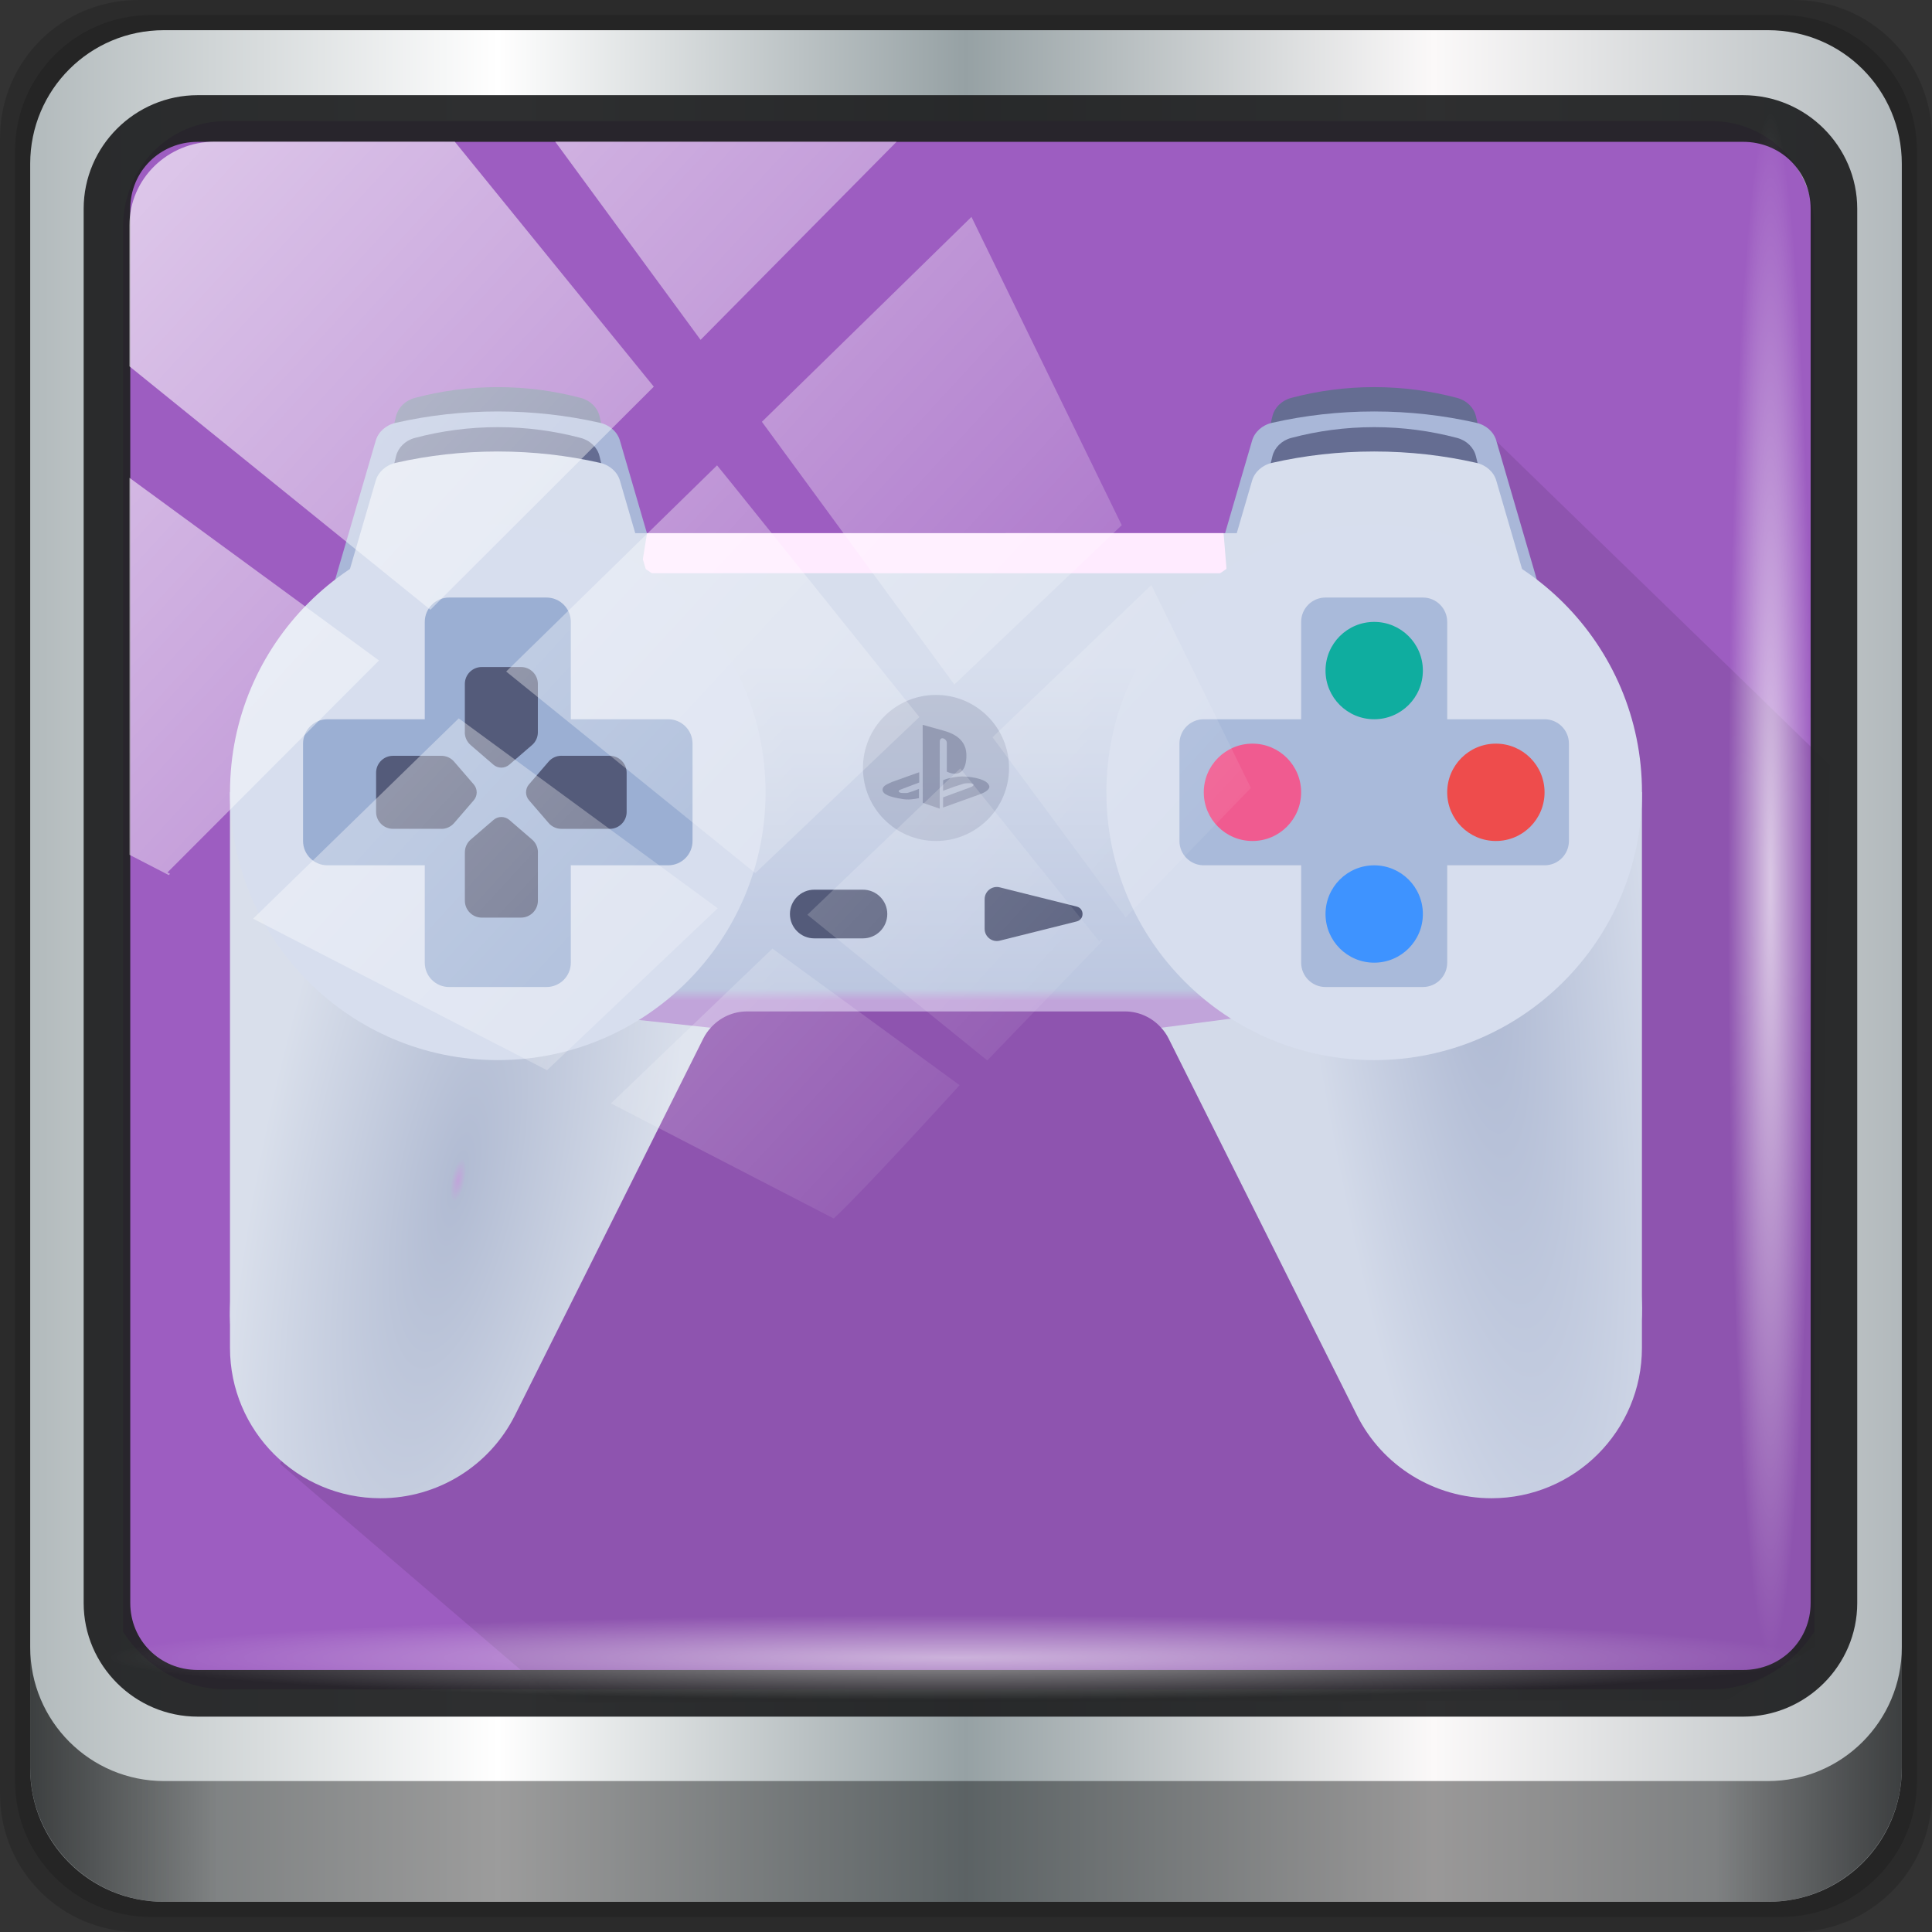 <?xml version="1.0" encoding="UTF-8" standalone="no"?>
<svg
   xmlns:dc="http://purl.org/dc/elements/1.1/"
   xmlns:cc="http://creativecommons.org/ns#"
   xmlns:rdf="http://www.w3.org/1999/02/22-rdf-syntax-ns#"
   xmlns:svg="http://www.w3.org/2000/svg"
   xmlns="http://www.w3.org/2000/svg"
   xmlns:xlink="http://www.w3.org/1999/xlink"
   xmlns:sodipodi="http://sodipodi.sourceforge.net/DTD/sodipodi-0.dtd"
   xmlns:inkscape="http://www.inkscape.org/namespaces/inkscape"
   sodipodi:docname="epsxe.svg"
   inkscape:version="1.0beta2 (2b71d25d45, 2019-12-03)"
   id="svg1072"
   version="1.1"
   viewBox="0 0 96 96"
   height="96"
   width="96">
  <rect x="0" y="0" width="96" height="96" fill="#333333" stroke="none"/>
  <title
     id="title4179">Lila-HD-Icon-Theme</title>
  <defs
     id="defs1066">
    <linearGradient
       gradientUnits="userSpaceOnUse"
       y2="147.35"
       y1="270.61"
       x2="266.93"
       x1="266.93"
       id="linearGradient1176"
       gradientTransform="matrix(0.103,0,0,0.103,-161.054,86.957)">
      <stop
         id="stop1170"
         offset="0"
         stop-color="#c1a4da" />
      <stop
         style="stop-color:#b2bcd3;stop-opacity:1"
         id="stop1172"
         offset=".034"
         stop-color="#bcc7e0" />
      <stop
         style="stop-color:#d9dfeb;stop-opacity:1"
         id="stop1174"
         offset="1"
         stop-color="#d7deed" />
    </linearGradient>
    <linearGradient
       gradientUnits="userSpaceOnUse"
       y2="147.35"
       y1="270.61"
       x2="266.93"
       x1="266.93"
       id="linearGradient1168"
       gradientTransform="matrix(0.103,0,0,0.103,-161.054,86.957)">
      <stop
         id="stop1162"
         offset="0"
         stop-color="#c1a4da" />
      <stop
         style="stop-color:#adb8d2;stop-opacity:1"
         id="stop1164"
         offset=".034"
         stop-color="#bcc7e0" />
      <stop
         style="stop-color:#d3dae9;stop-opacity:1"
         id="stop1166"
         offset="1"
         stop-color="#d7deed" />
    </linearGradient>
    <linearGradient
       inkscape:collect="always"
       xlink:href="#linearGradient6139-0"
       id="linearGradient4071"
       gradientUnits="userSpaceOnUse"
       gradientTransform="matrix(1.107,0,0,1.107,-4.994,-3.621)"
       x1="6"
       y1="47"
       x2="90"
       y2="47" />
    <linearGradient
       id="linearGradient6139-0">
      <stop
         id="stop6141-2"
         offset="0"
         style="stop-color:#b2babc;stop-opacity:1" />
      <stop
         style="stop-color:#ffffff;stop-opacity:1;"
         offset="0.25"
         id="stop6151-0" />
      <stop
         style="stop-color:#96a1a4;stop-opacity:1"
         offset="0.5"
         id="stop6147-1" />
      <stop
         id="stop6149-4"
         offset="0.75"
         style="stop-color:#fbf9f9;stop-opacity:1;" />
      <stop
         id="stop6143-4"
         offset="1"
         style="stop-color:#b2b9bc;stop-opacity:1" />
    </linearGradient>
    <linearGradient
       gradientTransform="translate(0.149,0.415)"
       inkscape:collect="always"
       xlink:href="#linearGradient3832-0-6-1-1"
       id="linearGradient4129"
       x1="1.5"
       y1="88.172"
       x2="94.5"
       y2="88.172"
       gradientUnits="userSpaceOnUse" />
    <linearGradient
       id="linearGradient3832-0-6-1-1">
      <stop
         style="stop-color:#000000;stop-opacity:1;"
         offset="0"
         id="stop3834-6-3-7-1" />
      <stop
         id="stop3872-2-4"
         offset="0.1"
         style="stop-color:#000000;stop-opacity:0.588;" />
      <stop
         style="stop-color:#000000;stop-opacity:0.588;"
         offset="0.9"
         id="stop3844-6-2-7-6" />
      <stop
         style="stop-color:#000000;stop-opacity:1;"
         offset="1"
         id="stop3836-5-0-2-9" />
    </linearGradient>
    <radialGradient
       inkscape:collect="always"
       xlink:href="#linearGradient3737"
       id="radialGradient7462"
       gradientUnits="userSpaceOnUse"
       gradientTransform="matrix(0.975,0,0,0.049,34.048,80.582)"
       cx="13.948"
       cy="44.893"
       fx="13.948"
       fy="44.893"
       r="43.199" />
    <linearGradient
       id="linearGradient3737">
      <stop
         offset="0"
         style="stop-color:#ffffff;stop-opacity:1"
         id="stop3739" />
      <stop
         offset="1"
         style="stop-color:#ffffff;stop-opacity:0"
         id="stop3741" />
    </linearGradient>
    <radialGradient
       inkscape:collect="always"
       xlink:href="#linearGradient3737"
       id="radialGradient7464"
       gradientUnits="userSpaceOnUse"
       gradientTransform="matrix(0.888,0,0,0.049,31.96,-90.317)"
       cx="13.948"
       cy="44.893"
       fx="13.948"
       fy="44.893"
       r="43.199" />
    <linearGradient
       inkscape:collect="always"
       xlink:href="#linearGradient3737"
       id="linearGradient4767"
       gradientUnits="userSpaceOnUse"
       x1="2.771"
       y1="-28.642"
       x2="50.528"
       y2="14.514" />
    <clipPath
       id="clipPath4156-4-1"
       clipPathUnits="userSpaceOnUse">
      <path
         inkscape:connector-curvature="0"
         id="path4158-0-8"
         d="m 27.046,-55.695 -14.214,13.321 h 0.061 l 15.653,21.771 10.231,-10.546 C 38.562,-32.302 27.468,-54.819 27.046,-55.695 Z M 9.647,-39.383 -5.241,-25.321 15.988,-7.806 26.372,-18.383 Z m 31.491,12.951 -9.741,9.714 8.945,12.458 7.781,-7.555 z m -49.84,4.379 -13.754,12.982 26.283,13.846 0.061,-0.062 -0.123,-0.062 L 13.599,-5.401 -8.702,-22.053 Z m 38.015,7.401 -9.803,9.775 11.579,9.559 7.628,-7.401 -8.669,-11.009 z m 20.187,5.674 -7.383,7.216 6.188,8.542 5.82,-6.137 z m -32.195,6.322 -9.557,9.498 13.662,7.185 7.934,-7.678 z m 23.312,2.374 -7.107,6.938 8.363,6.907 5.361,-5.674 -0.061,-0.092 -0.092,0.123 -6.464,-8.203 z m -8.73,8.542 -7.505,7.339 10.354,5.458 c 1.397,-1.321 5.675,-6.123 5.851,-6.322 z"
         style="opacity:0.6;fill:#ffffff;fill-opacity:1;stroke:none" />
    </clipPath>
    <linearGradient
       id="ButtonShadow-16"
       gradientTransform="scale(1.006,0.994)"
       x1="45.448"
       y1="92.54"
       x2="45.448"
       y2="7.017"
       gradientUnits="userSpaceOnUse">
      <stop
         style="stop-color:#000000;stop-opacity:1;"
         offset="0"
         id="stop3750-6" />
      <stop
         style="stop-color:#000000;stop-opacity:0.588;"
         offset="1"
         id="stop3752-4" />
    </linearGradient>
    <clipPath
       clipPathUnits="userSpaceOnUse"
       id="clipPath4355-7">
      <rect
         style="fill:#ffffff;fill-opacity:1;fill-rule:nonzero;stroke:none"
         id="rect4357-5"
         width="84"
         height="80"
         x="6"
         y="6"
         rx="6"
         ry="6" />
    </clipPath>
    <clipPath
       clipPathUnits="userSpaceOnUse"
       id="clipPath4355-9">
      <rect
         style="fill:#ffffff;fill-opacity:1;fill-rule:nonzero;stroke:none"
         id="rect4357-1"
         width="84"
         height="80"
         x="6"
         y="6"
         rx="6"
         ry="6" />
    </clipPath>
    <clipPath
       clipPathUnits="userSpaceOnUse"
       id="clipPath4355-1">
      <rect
         style="fill:#ffffff;fill-opacity:1;fill-rule:nonzero;stroke:none"
         id="rect4357-9"
         width="84"
         height="80"
         x="6"
         y="6"
         rx="6"
         ry="6" />
    </clipPath>
    <clipPath
       clipPathUnits="userSpaceOnUse"
       id="clipPath3943-52-0">
      <path
         id="path3945-4-1"
         d="m 69.781,20.844 -5,3.438 c 5.587,5.537 9,13.328 9,21.812 0,8.434 -3.377,16.096 -8.906,21.625 l 5,3.438 C 76.078,64.576 80,55.844 80,46.094 c 2e-6,-9.797 -3.963,-18.66 -10.219,-25.25 z M 40,24.062 28.906,36.219 H 21.5 c -0.823,0 -1.5,0.677 -1.5,1.5 v 1 14.844 1 c 0,0.823 0.684,1.61 1.5,1.5 h 7.406 L 40,68 V 66 26.062 Z m 20.594,3.281 -5,3.438 L 55.5,30.875 c 3.938,3.89 6.406,9.25 6.406,15.219 0,5.921 -2.43,11.148 -6.312,15.031 l 0.094,0.094 5.094,3.438 c 4.475,-4.908 7.25,-11.402 7.25,-18.562 0,-7.231 -2.879,-13.831 -7.438,-18.75 z m -9.25,6.5 -5.219,3.625 c 2.222,2.218 3.719,5.24 3.719,8.625 0,3.337 -1.459,6.228 -3.625,8.438 l 5.219,3.625 c 2.822,-3.237 4.531,-7.434 4.531,-12.062 0,-4.673 -1.754,-9.001 -4.625,-12.25 z"
         style="color:#000000;display:inline;overflow:visible;visibility:visible;opacity:0.8;fill:#ff00ff;fill-opacity:1;fill-rule:nonzero;stroke:none;stroke-width:1;marker:none;enable-background:accumulate"
         inkscape:connector-curvature="0" />
    </clipPath>
    <linearGradient
       gradientTransform="matrix(0.103,0,0,0.103,-161.054,86.957)"
       id="e"
       x1="266.93"
       x2="266.93"
       y1="270.61"
       y2="147.35"
       gradientUnits="userSpaceOnUse">
      <stop
         stop-color="#c1a4da"
         offset="0"
         id="stop862" />
      <stop
         stop-color="#bcc7e0"
         offset=".034"
         id="stop864" />
      <stop
         stop-color="#d7deed"
         offset="1"
         id="stop866" />
    </linearGradient>
    <radialGradient
       id="b"
       cx="52.414"
       cy="36.714"
       r="9.007"
       gradientTransform="matrix(0.715,-0.098,0.488,3.569,-170.056,-14.939)"
       gradientUnits="userSpaceOnUse"
       xlink:href="#linearGradient1168" />
    <linearGradient
       id="a">
      <stop
         stop-color="#9a84be"
         offset="0"
         id="stop870" />
      <stop
         stop-color="#c1a4da"
         offset="1"
         id="stop872" />
    </linearGradient>
    <radialGradient
       fy="41.147"
       fx="14.232"
       id="c"
       cx="14.232"
       cy="41.147"
       r="9.007"
       gradientTransform="matrix(0.817,0.168,-0.546,2.645,-141.665,10.336)"
       gradientUnits="userSpaceOnUse"
       xlink:href="#linearGradient1176" />
    <radialGradient
       id="d"
       cx="46.038"
       cy="47.16"
       r="32"
       fx="28.272"
       fy="23.006"
       gradientTransform="matrix(1.419,7.1951e-8,-4.9754e-8,0.982,-127.442,-30.864)"
       gradientUnits="userSpaceOnUse">
      <stop
         stop-color="#dd5768"
         stop-opacity=".427"
         offset="0"
         id="stop876" />
      <stop
         stop-color="#134dc1"
         stop-opacity="0"
         offset="1"
         id="stop878" />
    </radialGradient>
    <radialGradient
       id="b-5"
       cx="52.414"
       cy="36.714"
       r="9.007"
       gradientTransform="matrix(0.715,-0.098,0.488,3.569,-170.056,-14.939)"
       gradientUnits="userSpaceOnUse"
       xlink:href="#linearGradient1168" />
    <radialGradient
       fy="41.147"
       fx="14.232"
       id="c-2"
       cx="14.232"
       cy="41.147"
       r="9.007"
       gradientTransform="matrix(0.817,0.168,-0.546,2.645,-141.665,10.336)"
       gradientUnits="userSpaceOnUse"
       xlink:href="#linearGradient1176" />
  </defs>
  <sodipodi:namedview
     inkscape:document-rotation="0"
     inkscape:snap-global="false"
     inkscape:window-maximized="1"
     inkscape:window-y="28"
     inkscape:window-x="0"
     inkscape:window-height="1016"
     inkscape:window-width="1920"
     inkscape:lockguides="true"
     units="px"
     inkscape:showpageshadow="false"
     showgrid="false"
     inkscape:current-layer="g1212"
     inkscape:document-units="px"
     inkscape:cy="47.999974"
     inkscape:cx="48"
     inkscape:zoom="8.0625"
     inkscape:pageshadow="2"
     inkscape:pageopacity="0.0"
     borderopacity="1.0"
     bordercolor="#666666"
     pagecolor="#ffffff"
     id="base">
    <sodipodi:guide
       inkscape:locked="true"
       id="guide1621"
       orientation="0,96"
       position="0,0" />
    <sodipodi:guide
       inkscape:locked="true"
       id="guide1623"
       orientation="-96,0"
       position="96,0" />
    <sodipodi:guide
       inkscape:locked="true"
       id="guide1625"
       orientation="0,-96"
       position="96,96" />
    <sodipodi:guide
       inkscape:locked="true"
       id="guide1627"
       orientation="96,0"
       position="0,96" />
  </sodipodi:namedview>
  <g
     transform="translate(0,-1026.52)"
     id="layer1"
     inkscape:groupmode="layer"
     inkscape:label="Livello 1">
    <g
       id="g2574"
       style="display:inline"
       transform="translate(-0.149,1026.105)">
      <path
         style="display:inline;opacity:0.15;fill:#000000;fill-opacity:1;fill-rule:nonzero;stroke:none"
         d="M 89.292,0.415 H 7.006 c -3.799,0 -6.857,3.058 -6.857,6.857 V 89.558 c 0,3.799 3.058,6.857 6.857,6.857 H 89.292 c 3.799,0 6.857,-3.058 6.857,-6.857 V 7.272 c 0,-3.799 -3.058,-6.857 -6.857,-6.857 z"
         id="path3288"
         inkscape:connector-curvature="0" />
      <path
         inkscape:connector-curvature="0"
         id="path4085"
         d="M 88.649,1.165 H 7.649 c -3.739,0 -6.75,3.01 -6.75,6.75 V 88.915 c 0,3.74 3.011,6.75 6.75,6.75 H 88.649 c 3.74,0 6.75,-3.01 6.75,-6.75 V 7.915 c 0,-3.739 -3.01,-6.75 -6.75,-6.75 z"
         style="display:inline;opacity:0.15;fill:#000000;fill-opacity:1;fill-rule:nonzero;stroke:none" />
      <path
         style="display:inline;fill:url(#linearGradient4071);fill-opacity:1;fill-rule:nonzero;stroke:none"
         d="M 88.006,1.915 H 8.292 c -3.68,0 -6.643,2.963 -6.643,6.643 V 88.272 c 0,3.68 2.963,6.643 6.643,6.643 H 88.006 c 3.68,0 6.643,-2.963 6.643,-6.643 V 8.558 c 0,-3.68 -2.963,-6.643 -6.643,-6.643 z"
         id="rect4251-1"
         inkscape:connector-curvature="0" />
      <path
         style="display:inline;opacity:1;fill:#9d5dc1;fill-opacity:1;fill-rule:nonzero;stroke:none;stroke-width:1.039"
         d="m 11.39,6.43 c -2.856,0 -5.124,2.329 -5.124,5.263 v 21.809 7.368 40.625 c 1.097,1.715 2.969,2.862 5.124,2.862 h 4.099 65.589 4.099 c 2.155,0 4.027,-1.147 5.124,-2.862 V 40.871 33.502 11.693 c 0,-2.934 -2.268,-5.263 -5.124,-5.263 z"
         id="path3400-6"
         inkscape:connector-curvature="0"
         sodipodi:nodetypes="sscccsccscccsss" />
      <g
         id="g1212"
         style="display:inline"
         transform="matrix(1.326,0,0,1.326,225.136,-102.133)">
        <path
           sodipodi:nodetypes="ccccccccccc"
           inkscape:connector-curvature="0"
           d="m -114.186,93.297 -3.359,4.508 c 0,0 -19.077,3.72 -19.621,4.596 l -12.555,20.182 -3.268,-2.857 -6.188,12.463 10.448,8.952 43.755,-0.093 3.309,-2 0.561,-33.04 z"
           style="fill:#000000;fill-opacity:0.094;paint-order:normal"
           id="path889" />
        <path
           id="path897"
           d="m -147.029,93.668 -0.179,-0.739 c -0.077,-0.318 -0.342,-0.586 -0.704,-0.682 -0.993,-0.263 -2.035,-0.404 -3.108,-0.404 -1.073,0 -2.115,0.14 -3.108,0.404 -0.362,0.096 -0.626,0.365 -0.704,0.682 l -0.179,0.738 z"
           inkscape:connector-curvature="0"
           style="fill:#656d92;stroke-width:1" />
        <path
           id="path899"
           d="m -157.405,100.053 h 12.772 l -1.811,-6.21 c -0.093,-0.318 -0.375,-0.578 -0.745,-0.662 -1.222,-0.278 -2.505,-0.426 -3.829,-0.426 -1.324,0 -2.607,0.148 -3.829,0.426 -0.37,0.084 -0.652,0.344 -0.745,0.662 z"
           inkscape:connector-curvature="0"
           style="fill:#a9b7d8;stroke-width:1" />
        <path
           id="path901"
           d="m -114.188,93.668 -0.179,-0.739 c -0.077,-0.318 -0.342,-0.586 -0.704,-0.682 -0.993,-0.263 -2.035,-0.404 -3.108,-0.404 -1.073,0 -2.115,0.14 -3.108,0.404 -0.362,0.096 -0.626,0.365 -0.704,0.682 l -0.179,0.738 z"
           inkscape:connector-curvature="0"
           style="fill:#656d92;stroke-width:1" />
        <path
           style="fill:#a9b7d8;stroke-width:1"
           inkscape:connector-curvature="0"
           d="m -124.565,100.053 h 12.772 l -1.811,-6.21 c -0.093,-0.318 -0.375,-0.578 -0.745,-0.662 -1.222,-0.278 -2.505,-0.426 -3.829,-0.426 -1.324,0 -2.607,0.148 -3.829,0.426 -0.37,0.084 -0.652,0.344 -0.745,0.662 z"
           id="path903" />
        <path
           style="fill:#d7deed;stroke-width:1"
           inkscape:connector-curvature="0"
           d="m -122.74,97.317 h -23.719 l -13.689,8.21 -0.906,20.817 c -0.135,3.111 2.524,5.638 5.638,5.638 h 4.1e-4 c 2.135,0 4.088,-1.206 5.043,-3.116 l 7.06,-14.12 c 0.309,-0.618 0.941,-1.009 1.632,-1.009 h 14.165 c 0.691,0 1.323,0.39 1.632,1.009 l 7.06,14.12 c 0.955,1.91 2.907,3.116 5.043,3.116 h 4.2e-4 c 3.114,0 5.638,-2.524 5.638,-5.638 l -0.972,-20.817 z"
           id="path905" />
        <path
           style="fill:#ffebff;stroke-width:1"
           inkscape:connector-curvature="0"
           d="m -145.427,97.316 -0.547,3.408 22.375,-0.688 -0.223,-2.721 z"
           id="path907" />
        <path
           style="fill:#d7deed;stroke-width:1"
           inkscape:connector-curvature="0"
           d="m -144.634,102.789 h -3.649 v -3.649 c 0,-0.504 -0.408,-0.912 -0.912,-0.912 h -3.649 c -0.504,0 -0.912,0.409 -0.912,0.912 v 3.649 h -3.649 c -0.504,0 -0.912,0.408 -0.912,0.912 v 3.649 c 0,0.504 0.408,0.912 0.912,0.912 h 3.649 v 3.649 c 0,0.504 0.408,0.912 0.912,0.912 h 3.649 c 0.504,0 0.912,-0.408 0.912,-0.912 v -3.649 h 3.649 c 0.504,0 0.912,-0.408 0.912,-0.912 v -3.649 c 0,-0.504 -0.408,-0.912 -0.912,-0.912 z"
           id="path911" />
        <path
           style="fill:#d7deed;stroke-width:1"
           inkscape:connector-curvature="0"
           d="m -111.793,102.789 h -3.649 v -3.649 c 0,-0.504 -0.408,-0.912 -0.912,-0.912 h -3.649 c -0.504,0 -0.912,0.409 -0.912,0.912 v 3.649 h -3.649 c -0.504,0 -0.912,0.408 -0.912,0.912 v 3.649 c 0,0.504 0.408,0.912 0.912,0.912 h 3.649 v 3.649 c 0,0.504 0.409,0.912 0.912,0.912 h 3.649 c 0.504,0 0.912,-0.408 0.912,-0.912 v -3.649 h 3.649 c 0.504,0 0.912,-0.408 0.912,-0.912 v -3.649 c -1e-4,-0.504 -0.408,-0.912 -0.912,-0.912 z"
           id="path913" />
        <path
           id="path919"
           d="m -147.029,95.168 -0.179,-0.739 c -0.077,-0.318 -0.342,-0.586 -0.704,-0.682 -0.993,-0.263 -2.035,-0.404 -3.108,-0.404 -1.073,0 -2.115,0.14 -3.108,0.404 -0.362,0.096 -0.626,0.365 -0.704,0.682 l -0.179,0.738 z"
           inkscape:connector-curvature="0"
           style="fill:#656d92;stroke-width:1" />
        <path
           id="path921"
           d="m -157.405,101.553 h 12.772 l -1.811,-6.21 c -0.093,-0.318 -0.375,-0.578 -0.745,-0.662 -1.222,-0.278 -2.505,-0.426 -3.829,-0.426 -1.324,0 -2.607,0.148 -3.829,0.426 -0.37,0.084 -0.652,0.344 -0.745,0.662 z"
           inkscape:connector-curvature="0"
           style="fill:#d7deed;stroke-width:1" />
        <path
           id="path923"
           d="m -114.188,95.168 -0.179,-0.739 c -0.077,-0.318 -0.342,-0.586 -0.704,-0.682 -0.993,-0.263 -2.035,-0.404 -3.108,-0.404 -1.073,0 -2.115,0.14 -3.108,0.404 -0.362,0.096 -0.626,0.365 -0.704,0.682 l -0.179,0.738 z"
           inkscape:connector-curvature="0"
           style="fill:#656d92;stroke-width:1" />
        <path
           style="fill:#d7deed;stroke-width:1"
           inkscape:connector-curvature="0"
           d="m -124.565,101.553 h 12.772 l -1.811,-6.21 c -0.093,-0.318 -0.375,-0.578 -0.745,-0.662 -1.222,-0.278 -2.505,-0.426 -3.829,-0.426 -1.324,0 -2.607,0.148 -3.829,0.426 -0.37,0.084 -0.652,0.344 -0.745,0.662 z"
           id="path925" />
        <path
           style="fill:url(#e);stroke-width:1"
           inkscape:connector-curvature="0"
           d="m -146.459,98.817 -14.596,8.211 4.897,13.635 13.117,-4.812 c 0.341,-0.383 0.831,-0.613 1.359,-0.613 h 14.164 c 0.528,0 1.018,0.23 1.359,0.613 l 14.997,5.8 c 1.279,-4.642 1.967,-9.84 2.874,-14.702 l -14.453,-8.131 z"
           id="path927" />
        <path
           style="fill:url(#b-5);fill-opacity:1;stroke-width:1"
           inkscape:connector-curvature="0"
           d="m -108.287,106.947 -4.438,6.277 c -0.32,0.452 -0.451,0.928 -1,1 l -12.434,1.625 c 0.105,0.118 0.2,0.249 0.273,0.395 l 7.059,14.121 c 0.955,1.91 2.908,3.115 5.043,3.115 3.114,0 5.639,-2.523 5.639,-5.637 v -20.816 z"
           id="path929" />
        <path
           style="fill:url(#c-2);fill-opacity:1;stroke-width:1"
           inkscape:connector-curvature="0"
           d="m -161.055,107.027 v 20.816 c 0,3.114 2.525,5.637 5.639,5.637 2.135,0 4.088,-1.205 5.043,-3.115 l 7.059,-14.121 c 0.073,-0.146 0.168,-0.276 0.273,-0.395 l -12.764,-1.375 z"
           id="path931" />
        <circle
           style="fill:#d7deee;stroke-width:1"
           cx="-151.02"
           cy="107.027"
           r="10.035"
           id="circle935" />
        <circle
           style="fill:#d7deee;stroke-width:1"
           cx="-118.178"
           cy="107.027"
           r="10.035"
           id="circle937" />
        <path
           style="fill:#00378e;fill-opacity:0.28;stroke-width:1"
           inkscape:connector-curvature="0"
           d="m -144.634,104.289 h -3.649 v -3.649 c 0,-0.504 -0.408,-0.912 -0.912,-0.912 h -3.649 c -0.504,0 -0.912,0.409 -0.912,0.912 v 3.649 h -3.649 c -0.504,0 -0.912,0.408 -0.912,0.912 v 3.649 c 0,0.504 0.408,0.912 0.912,0.912 h 3.649 v 3.649 c 0,0.504 0.408,0.912 0.912,0.912 h 3.649 c 0.504,0 0.912,-0.408 0.912,-0.912 v -3.649 h 3.649 c 0.504,0 0.912,-0.408 0.912,-0.912 v -3.649 c 0,-0.504 -0.408,-0.912 -0.912,-0.912 z"
           id="path941" />
        <path
           style="fill:#00378e;fill-opacity:0.214;stroke-width:1"
           inkscape:connector-curvature="0"
           d="m -111.793,104.289 h -3.649 v -3.649 c 0,-0.504 -0.408,-0.912 -0.912,-0.912 h -3.649 c -0.504,0 -0.912,0.409 -0.912,0.912 v 3.649 h -3.649 c -0.504,0 -0.912,0.408 -0.912,0.912 v 3.649 c 0,0.504 0.408,0.912 0.912,0.912 h 3.649 v 3.649 c 0,0.504 0.409,0.912 0.912,0.912 h 3.649 c 0.504,0 0.912,-0.408 0.912,-0.912 v -3.649 h 3.649 c 0.504,0 0.912,-0.408 0.912,-0.912 v -3.649 c -1e-4,-0.504 -0.408,-0.912 -0.912,-0.912 z"
           id="path943" />
        <path
           style="fill:#545b7a;stroke-width:1"
           inkscape:connector-curvature="0"
           d="m -153.134,108.395 h -1.813 c -0.35,0 -0.633,-0.284 -0.633,-0.633 v -1.47 c 0,-0.35 0.284,-0.633 0.633,-0.633 h 1.813 c 0.184,0 0.359,0.08 0.479,0.22 l 0.734,0.851 c 0.148,0.171 0.148,0.425 0,0.596 l -0.734,0.851 c -0.12,0.14 -0.295,0.22 -0.48,0.22 z"
           id="path947" />
        <path
           style="fill:#545b7a;stroke-width:1"
           inkscape:connector-curvature="0"
           d="m -148.637,105.659 h 1.813 c 0.35,0 0.633,0.284 0.633,0.633 v 1.47 c 0,0.35 -0.284,0.633 -0.633,0.633 h -1.813 c -0.184,0 -0.359,-0.08 -0.479,-0.22 l -0.734,-0.851 c -0.148,-0.171 -0.148,-0.425 0,-0.596 l 0.734,-0.851 c 0.12,-0.14 0.295,-0.22 0.479,-0.22 z"
           id="path949" />
        <path
           style="fill:#545b7a;stroke-width:1"
           inkscape:connector-curvature="0"
           d="m -149.517,109.276 v 1.813 c 0,0.35 -0.284,0.633 -0.633,0.633 h -1.47 c -0.35,0 -0.633,-0.284 -0.633,-0.633 v -1.813 c 0,-0.184 0.08,-0.359 0.22,-0.479 l 0.851,-0.734 c 0.171,-0.148 0.425,-0.148 0.596,0 l 0.851,0.734 c 0.14,0.12 0.22,0.295 0.22,0.479 z"
           id="path951" />
        <path
           style="fill:#545b7a;stroke-width:1"
           inkscape:connector-curvature="0"
           d="m -152.254,104.778 v -1.813 c 0,-0.35 0.284,-0.633 0.633,-0.633 h 1.47 c 0.35,0 0.633,0.284 0.633,0.633 v 1.813 c 0,0.184 -0.08,0.359 -0.22,0.479 l -0.851,0.734 c -0.171,0.148 -0.425,0.148 -0.596,0 l -0.851,-0.734 c -0.139,-0.12 -0.22,-0.295 -0.22,-0.479 z"
           id="path953" />
        <circle
           id="circle957"
           r="1.824"
           cy="107.027"
           cx="-122.74"
           style="fill:#f05b90;stroke-width:1" />
        <circle
           id="circle959"
           r="2.737"
           cy="106.114"
           cx="-134.599"
           style="fill:#00103a;fill-opacity:0.117;stroke-width:1" />
        <circle
           id="circle961"
           r="1.824"
           cy="107.027"
           cx="-113.618"
           style="fill:#ee4c4c;stroke-width:1" />
        <circle
           id="circle963"
           r="1.824"
           cy="111.587"
           cx="-118.178"
           style="fill:#3e93ff;stroke-width:1" />
        <circle
           id="circle965"
           r="1.824"
           cy="102.465"
           cx="-118.178"
           style="fill:#0fad9f;stroke-width:1" />
        <path
           style="fill:#545b7a;stroke-width:1"
           inkscape:connector-curvature="0"
           d="m -137.336,112.5 h -1.824 c -0.504,0 -0.912,-0.408 -0.912,-0.912 0,-0.504 0.409,-0.912 0.912,-0.912 h 1.824 c 0.504,0 0.912,0.408 0.912,0.912 0,0.504 -0.408,0.912 -0.912,0.912 z"
           id="path967" />
        <path
           style="fill:#545b7a;stroke-width:1"
           inkscape:connector-curvature="0"
           d="m -129.324,111.865 -2.885,0.721 c -0.288,0.072 -0.567,-0.146 -0.567,-0.443 v -1.112 c 0,-0.297 0.279,-0.515 0.567,-0.443 l 2.885,0.721 c 0.289,0.072 0.289,0.483 0,0.555 z"
           id="path969" />
        <path
           style="fill:#545b7a;fill-opacity:0.368;fill-rule:evenodd;stroke-width:0.72"
           inkscape:connector-curvature="0"
           d="m -134.457,105.142 -0.003,2.497 -0.634,-0.218 -0.004,-2.923 0.809,0.226 c 0.518,0.147 0.835,0.433 0.83,0.933 -0.005,0.582 -0.276,0.808 -0.734,0.595 v -1.079 c 0,-0.159 -0.264,-0.276 -0.264,-0.032"
           id="path973" />
        <path
           style="fill:#545b7a;fill-opacity:0.368;fill-rule:evenodd;stroke-width:0.72"
           inkscape:connector-curvature="0"
           d="m -135.227,106.276 -0.095,0.031 -0.922,0.331 c -0.194,0.089 -0.356,0.147 -0.357,0.292 0.005,0.184 0.293,0.273 0.714,0.343 0.225,0.045 0.454,0.015 0.65,-0.027 l 1.5e-4,-0.346 c 0,0 -0.364,0.142 -0.451,0.153 l -0.175,-9.5e-4 c -0.13,-7.2e-4 -0.191,-0.084 -0.061,-0.129 l 0.697,-0.264 1.2e-4,-0.384"
           id="path975" />
        <path
           style="fill:#545b7a;fill-opacity:0.368;fill-rule:evenodd;stroke-width:0.72"
           inkscape:connector-curvature="0"
           d="m -133.588,106.432 c -0.242,-8e-4 -0.578,0.065 -0.744,0.143 v 0.394 l 0.438,-0.16 0.347,-0.11 c 0.362,-0.06 0.505,0.067 0.153,0.172 l -0.939,0.344 -10e-4,0.382 1.372,-0.493 c 0.151,-0.053 0.364,-0.159 0.365,-0.29 -0.037,-0.203 -0.342,-0.321 -0.816,-0.371 -0.043,-0.004 -0.085,-0.007 -0.128,-0.008 -0.016,-4.7e-4 -0.032,-8.9e-4 -0.048,-9.4e-4 z"
           id="path977" />
      </g>
      <path
         inkscape:connector-curvature="0"
         id="path4989"
         d="m 9.974,5.144 c -3.117,0 -5.668,2.54 -5.668,5.646 v 69.278 c 0,3.106 2.551,5.646 5.668,5.646 H 86.766 c 3.117,0 5.668,-2.54 5.668,-5.646 V 10.79 c 0,-3.106 -2.551,-5.646 -5.668,-5.646 z m 0,2.319 H 86.766 c 1.888,0 3.352,1.48 3.352,3.327 v 69.278 c 0,1.846 -1.464,3.327 -3.352,3.327 H 9.974 c -1.888,0 -3.352,-1.48 -3.352,-3.327 V 10.79 c 0,-1.846 1.464,-3.327 3.352,-3.327 z"
         style="color:#000000;font-style:normal;font-variant:normal;font-weight:normal;font-stretch:normal;font-size:medium;line-height:normal;font-family:Sans;-inkscape-font-specification:Sans;text-indent:0;text-align:start;text-decoration:none;text-decoration-line:none;letter-spacing:normal;word-spacing:normal;text-transform:none;writing-mode:lr-tb;direction:ltr;baseline-shift:baseline;text-anchor:start;display:inline;overflow:visible;visibility:visible;fill:#202223;fill-opacity:0.937;stroke:none;stroke-width:2.376;marker:none;enable-background:accumulate" />
      <path
         inkscape:connector-curvature="0"
         style="display:inline;opacity:0.658;fill:url(#linearGradient4129);fill-opacity:1;fill-rule:nonzero;stroke:none"
         d="m 1.649,82.259 v 6 c 0,3.68 2.976,6.656 6.656,6.656 H 87.993 c 3.68,0 6.656,-2.976 6.656,-6.656 v -6 c 0,3.68 -2.976,6.656 -6.656,6.656 H 8.305 c -3.68,0 -6.656,-2.976 -6.656,-6.656 z"
         id="path4118" />
      <rect
         style="opacity:0.55;fill:url(#radialGradient7462);fill-opacity:1;stroke:none"
         id="rect4131"
         width="84.25"
         height="4.25"
         x="5.524"
         y="80.665"
         rx="0"
         ry="4.25" />
      <rect
         ry="4.25"
         rx="0"
         y="-90.234"
         x="5.975"
         height="4.25"
         width="76.75"
         id="rect4141"
         style="opacity:0.669;fill:url(#radialGradient7464);fill-opacity:1;stroke:none"
         transform="rotate(90)" />
      <rect
         transform="matrix(1.069,0,0,1.048,4.444,38.894)"
         style="opacity:0.65;fill:url(#linearGradient4767);fill-opacity:1;stroke:none"
         id="rect4146"
         width="75.966"
         height="69.024"
         x="2"
         y="-30"
         rx="3.957"
         ry="3.957"
         clip-path="url(#clipPath4156-4-1)" />
    </g>
  </g>
</svg>
